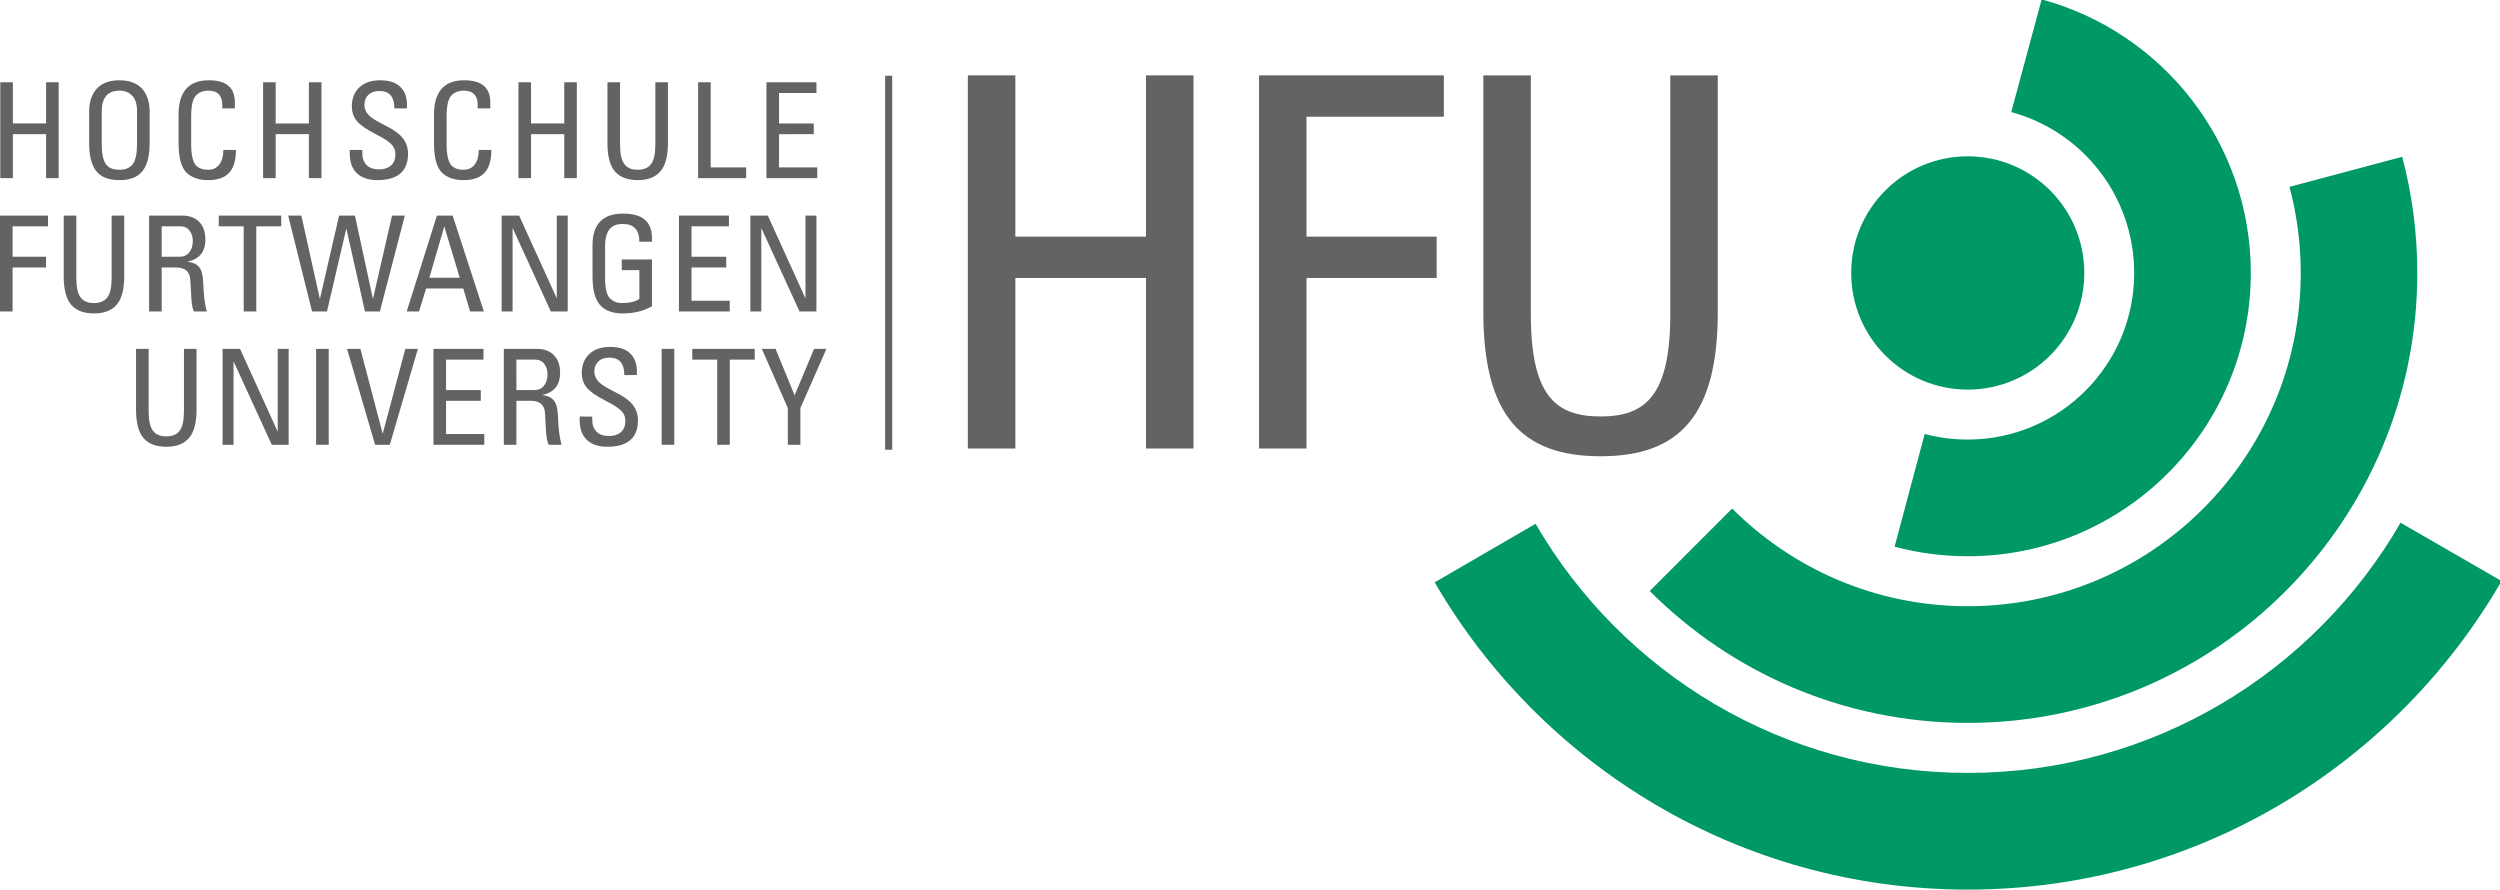 <?xml version="1.0" encoding="UTF-8" standalone="no"?>
<svg
   sodipodi:docname="hfu_logo_vector_4C.svg"
   inkscape:version="1.3 (0e150ed6c4, 2023-07-21)"
   id="svg8"
   version="1.1"
   viewBox="0 0 100 35.584"
   height="35.584mm"
   width="100mm"
   xmlns:inkscape="http://www.inkscape.org/namespaces/inkscape"
   xmlns:sodipodi="http://sodipodi.sourceforge.net/DTD/sodipodi-0.dtd"
   xmlns="http://www.w3.org/2000/svg"
   xmlns:svg="http://www.w3.org/2000/svg"
   xmlns:rdf="http://www.w3.org/1999/02/22-rdf-syntax-ns#"
   xmlns:cc="http://creativecommons.org/ns#"
   xmlns:dc="http://purl.org/dc/elements/1.1/">
  <defs
     id="defs2" />
  <sodipodi:namedview
     fit-margin-bottom="0"
     fit-margin-right="0"
     fit-margin-left="0"
     fit-margin-top="0"
     inkscape:document-rotation="0"
     showborder="false"
     inkscape:window-maximized="1"
     inkscape:window-y="-8"
     inkscape:window-x="1912"
     inkscape:window-height="1057"
     inkscape:window-width="1920"
     showgrid="false"
     inkscape:current-layer="g20"
     inkscape:document-units="mm"
     inkscape:cy="-2.5253814"
     inkscape:cx="239.40615"
     inkscape:zoom="0.98994949"
     inkscape:pageshadow="2"
     inkscape:pageopacity="0.0"
     borderopacity="1.0"
     bordercolor="#666666"
     pagecolor="#ffffff"
     id="base"
     inkscape:showpageshadow="2"
     inkscape:pagecheckerboard="0"
     inkscape:deskcolor="#d1d1d1" />
  <g
     transform="translate(-28.619,-59.226)"
     id="layer1"
     inkscape:groupmode="layer"
     inkscape:label="Ebene 1">
    <g
       id="g18"
       inkscape:label="ink_ext_XXXXXX"
       transform="matrix(0.353,0,0,-0.353,28.619,94.81)">
      <g
         id="g20"
         transform="scale(0.1)">
        <g
           id="g1">
          <path
             d="m 2097.67,698.742 c 0,-73 59.1,-132.172 132.03,-132.172 72.99,0 132.11,59.172 132.11,132.172 0,73.016 -59.12,132.184 -132.11,132.184 -72.93,0 -132.03,-59.168 -132.03,-132.184"
             style="fill:#009865;fill-opacity:1;fill-rule:nonzero;stroke:none"
             id="path22"
             inkscape:connector-curvature="0" />
          <path
             d="M 2834.64,349.652 C 2713.94,140.637 2488.26,0 2229.7,0 1971.83,0 1746.6,139.984 1625.69,348.156 L 1740,414.535 c 98,-168.828 280.62,-282.305 489.7,-282.305 209.63,0 392.64,114.012 490.47,283.477 l 114.47,-66.055"
             style="fill:#009865;fill-opacity:1;fill-rule:nonzero;stroke:none"
             id="path24"
             inkscape:connector-curvature="0" />
          <path
             d="m 2722.01,830.398 c 11.17,-41.98 17.15,-86.14 17.15,-131.656 0,-281.582 -228.07,-509.844 -509.46,-509.844 -140.7,0 -268.08,57.11 -360.31,149.438 l 93.4,93.465 c 68.32,-68.41 162.67,-110.696 266.91,-110.696 208.48,0 377.37,169.055 377.37,377.637 0,33.719 -4.42,66.426 -12.74,97.547 l 127.68,34.109"
             style="fill:#009865;fill-opacity:1;fill-rule:nonzero;stroke:none"
             id="path26"
             inkscape:connector-curvature="0" />
          <path
             d="m 2313.49,1008.69 c 136.54,-36.885 236.99,-161.667 236.99,-309.948 0,-177.273 -143.61,-321.004 -320.78,-321.004 -28.63,0 -56.4,3.789 -82.85,10.84 l 34.12,127.75 c 15.55,-4.152 31.88,-6.363 48.73,-6.363 104.22,0 188.65,84.508 188.65,188.777 0,87.227 -59.06,160.613 -139.33,182.301 l 34.47,127.647"
             style="fill:#009865;fill-opacity:1;fill-rule:nonzero;stroke:none"
             id="path28"
             inkscape:connector-curvature="0" />
          <path
             d="M 0.328,914.836 H 14.594 v -46.66 h 37.637 v 46.66 H 66.492 V 806.18 H 52.23 v 49.836 H 14.594 V 806.18 H 0.328 v 108.656"
             style="fill:#656263;fill-opacity:1;fill-rule:nonzero;stroke:none"
             id="path30"
             inkscape:connector-curvature="0" />
          <path
             d="m 115.289,881.512 v -37.289 c 0,-9.629 1.41,-16.805 4.266,-21.524 2.847,-4.664 8.105,-6.996 15.765,-6.996 6.977,0 12.039,2.156 15.188,6.477 3.187,4.328 4.785,11.867 4.785,22.629 v 37.445 c 0,7.609 -1.781,13.355 -5.375,17.242 -3.586,3.883 -8.477,5.824 -14.668,5.824 -13.312,0 -19.961,-7.937 -19.961,-23.808 z m -14.273,-36.043 v 35.769 c 0,11.36 2.898,20.157 8.711,26.403 5.8,6.293 14.332,9.441 25.593,9.441 11.219,0 19.731,-3.148 25.532,-9.441 5.804,-6.246 8.703,-14.953 8.703,-26.11 v -36.062 c 0,-14.219 -2.735,-24.696 -8.188,-31.434 -5.465,-6.726 -14.07,-10.097 -25.824,-10.097 -12.441,0 -21.32,3.464 -26.633,10.398 -5.258,6.98 -7.894,17.355 -7.894,31.133"
             style="fill:#656263;fill-opacity:1;fill-rule:nonzero;stroke:none"
             id="path32"
             inkscape:connector-curvature="0" />
          <path
             d="m 253.082,838.168 h 14.262 c 0,-11.809 -2.578,-20.465 -7.75,-25.973 -5.117,-5.507 -13.024,-8.257 -23.75,-8.257 -10.668,0 -18.918,2.921 -24.781,8.773 -5.79,5.902 -8.696,16.988 -8.696,33.269 v 32.231 c 0,25.914 11.449,38.871 34.367,38.871 19.61,0 29.418,-8.332 29.418,-24.992 l -0.039,-6.863 h -14.258 l 0.04,3.605 c 0,10.992 -5.278,16.488 -15.825,16.488 -5.797,0 -10.484,-1.843 -14.066,-5.527 -3.586,-3.688 -5.379,-11.816 -5.379,-24.398 v -31.321 c 0,-9.531 1.328,-16.656 3.984,-21.375 2.696,-4.664 7.829,-6.996 15.387,-6.996 5.352,0 9.527,1.985 12.52,5.961 3.043,4.031 4.566,9.535 4.566,16.504"
             style="fill:#656263;fill-opacity:1;fill-rule:nonzero;stroke:none"
             id="path34"
             inkscape:connector-curvature="0" />
          <path
             d="m 298.125,914.836 h 14.258 v -46.66 h 37.64 v 46.66 h 14.262 V 806.18 h -14.262 v 49.836 h -37.64 V 806.18 h -14.258 v 108.656"
             style="fill:#656263;fill-opacity:1;fill-rule:nonzero;stroke:none"
             id="path36"
             inkscape:connector-curvature="0" />
          <path
             d="m 396.273,838.168 14.262,-0.059 0.039,-3.812 c 0,-5.578 1.614,-10.004 4.848,-13.281 3.234,-3.282 8.016,-4.918 14.344,-4.918 5.445,0 9.851,1.468 13.23,4.418 3.391,2.949 5.078,7.257 5.078,12.906 0,4.519 -1.687,8.398 -5.078,11.641 -3.34,3.246 -9.246,6.98 -17.73,11.21 -10.407,5.348 -17.45,10.317 -21.125,14.883 -3.633,4.617 -5.45,10.125 -5.45,16.52 0,8.793 2.817,15.89 8.473,21.297 5.645,5.406 13.551,8.109 23.711,8.109 10.07,0 17.637,-2.461 22.699,-7.375 5.055,-4.914 7.578,-11.672 7.578,-20.273 l -0.039,-4.207 -14.258,-0.063 h 0.036 c 0,13.172 -5.606,19.762 -16.817,19.762 -5.347,0 -9.531,-1.43 -12.57,-4.278 -3.039,-2.851 -4.555,-6.683 -4.555,-11.5 0,-5.062 2.305,-9.535 6.914,-13.414 2.852,-2.461 8.598,-5.847 17.227,-10.175 8.687,-4.325 14.898,-8.723 18.625,-13.196 4.418,-5.304 6.633,-11.476 6.633,-18.504 0,-19.949 -11.625,-29.921 -34.864,-29.921 -9.929,0 -17.605,2.578 -23.07,7.746 -5.406,5.214 -8.105,12.714 -8.105,22.504 l -0.036,3.98"
             style="fill:#656263;fill-opacity:1;fill-rule:nonzero;stroke:none"
             id="path38"
             inkscape:connector-curvature="0" />
          <path
             d="m 542.496,838.168 h 14.266 c 0,-11.809 -2.582,-20.465 -7.746,-25.973 -5.114,-5.507 -13.032,-8.257 -23.75,-8.257 -10.676,0 -18.922,2.921 -24.782,8.773 -5.796,5.902 -8.703,16.988 -8.703,33.269 v 32.231 c 0,25.914 11.457,38.871 34.367,38.871 19.614,0 29.426,-8.332 29.426,-24.992 l -0.043,-6.863 H 541.27 l 0.035,3.605 c 0,10.992 -5.274,16.488 -15.821,16.488 -5.796,0 -10.48,-1.843 -14.066,-5.527 -3.586,-3.688 -5.371,-11.816 -5.371,-24.398 v -31.321 c 0,-9.531 1.32,-16.656 3.976,-21.375 2.704,-4.664 7.829,-6.996 15.391,-6.996 5.352,0 9.524,1.985 12.516,5.961 3.043,4.031 4.566,9.535 4.566,16.504"
             style="fill:#656263;fill-opacity:1;fill-rule:nonzero;stroke:none"
             id="path40"
             inkscape:connector-curvature="0" />
          <path
             d="m 587.473,914.836 h 14.261 v -46.66 h 37.641 v 46.66 h 14.258 V 806.18 h -14.258 v 49.836 H 601.734 V 806.18 h -14.261 v 108.656"
             style="fill:#656263;fill-opacity:1;fill-rule:nonzero;stroke:none"
             id="path42"
             inkscape:connector-curvature="0" />
          <path
             d="m 688.336,914.836 h 14.258 V 844.32 c 0,-10.382 1.601,-17.754 4.793,-22.129 3.195,-4.328 8.199,-6.488 15.031,-6.488 7.023,0 12.133,2.137 15.324,6.414 3.25,4.278 4.86,11.699 4.86,22.278 v 70.441 h 14.273 v -68.914 c 0,-14.906 -2.875,-25.629 -8.633,-32.172 -5.715,-6.543 -14.179,-9.812 -25.383,-9.812 -11.707,0 -20.382,3.269 -26.043,9.812 -5.664,6.543 -8.48,17.266 -8.48,32.172 v 68.914"
             style="fill:#656263;fill-opacity:1;fill-rule:nonzero;stroke:none"
             id="path44"
             inkscape:connector-curvature="0" />
          <path
             d="M 791.063,914.836 H 805.32 V 818.34 h 40.16 v -12.16 h -54.417 v 108.656"
             style="fill:#656263;fill-opacity:1;fill-rule:nonzero;stroke:none"
             id="path46"
             inkscape:connector-curvature="0" />
          <path
             d="m 868.484,806.18 v 108.656 h 56.661 v -12.16 h -42.391 v -34.5 h 39.355 v -12.16 H 882.754 V 818.34 h 43.316 v -12.16 h -57.586"
             style="fill:#656263;fill-opacity:1;fill-rule:nonzero;stroke:none"
             id="path48"
             inkscape:connector-curvature="0" />
          <path
             d="M 0,655.109 V 763.77 H 54.418 V 751.605 H 14.27 v -34.496 h 37.902 v -12.16 H 14.27 v -49.84 H 0"
             style="fill:#656263;fill-opacity:1;fill-rule:nonzero;stroke:none"
             id="path50"
             inkscape:connector-curvature="0" />
          <path
             d="m 72.211,763.77 h 14.254 v -70.52 c 0,-10.379 1.598,-17.754 4.797,-22.121 3.191,-4.332 8.207,-6.496 15.043,-6.496 7.019,0 12.129,2.137 15.328,6.414 3.234,4.277 4.855,11.707 4.855,22.277 v 70.446 h 14.27 v -68.918 c 0,-14.907 -2.891,-25.629 -8.633,-32.168 -5.715,-6.547 -14.172,-9.813 -25.383,-9.813 -11.707,0 -20.394,3.266 -26.047,9.813 -5.656,6.539 -8.484,17.261 -8.484,32.168 v 68.918"
             style="fill:#656263;fill-opacity:1;fill-rule:nonzero;stroke:none"
             id="path52"
             inkscape:connector-curvature="0" />
          <path
             d="m 183.207,717.109 h 20.387 c 4.57,0 8.179,1.641 10.832,4.926 2.691,3.281 4.043,7.653 4.043,13.094 0,4.461 -1.203,8.312 -3.602,11.551 -2.41,3.281 -5.996,4.925 -10.758,4.925 h -20.902 z m -14.262,-62 V 763.77 h 37.387 c 8.313,0 14.777,-2.391 19.395,-7.157 4.671,-4.718 7.007,-11.386 7.007,-19.992 0,-13.91 -6.82,-22.297 -20.468,-25.148 5.875,-0.594 10.238,-2.512 13.101,-5.762 2.903,-3.246 4.531,-8.965 4.875,-17.137 0.446,-14.133 1.805,-25.285 4.071,-33.465 h -14.477 c -1.434,2.168 -2.41,6.891 -2.945,14.184 -0.5,7.277 -0.914,14.488 -1.254,21.629 -0.543,9.351 -5.871,14.027 -15.992,14.027 h -16.438 v -49.84 h -14.262"
             style="fill:#656263;fill-opacity:1;fill-rule:nonzero;stroke:none"
             id="path54"
             inkscape:connector-curvature="0" />
          <path
             d="m 247.883,763.77 h 70.793 V 751.605 H 290.41 v -96.496 h -14.265 v 96.496 h -28.262 v 12.165"
             style="fill:#656263;fill-opacity:1;fill-rule:nonzero;stroke:none"
             id="path56"
             inkscape:connector-curvature="0" />
          <path
             d="m 326.539,763.77 h 14.926 l 21.023,-94.629 h -0.047 l 21.805,94.629 h 17.961 l 20.395,-94.629 h -0.047 l 21.691,94.629 h 14.488 L 430.469,655.109 h -16.895 l -21.203,94.27 h 0.106 L 370.52,655.109 H 353.605 L 326.539,763.77"
             style="fill:#656263;fill-opacity:1;fill-rule:nonzero;stroke:none"
             id="path58"
             inkscape:connector-curvature="0" />
          <path
             d="m 486.484,693.273 v 0.04 h 34.496 v -0.04 l -17.546,58.172 h 0.004 z m -25.621,-38.164 34.211,108.661 h 17.832 l 35.395,-108.661 h -15.59 l -7.813,26.063 v -0.02 h -42.027 v 0.02 l -8.027,-26.063 h -13.981"
             style="fill:#656263;fill-opacity:1;fill-rule:nonzero;stroke:none"
             id="path60"
             inkscape:connector-curvature="0" />
          <path
             d="m 568.43,763.77 h 19.8 l 42.672,-93.821 h -0.004 v 93.821 h 12.415 V 655.109 h -19.149 l -43.34,94.637 h 0.016 V 655.109 H 568.43 V 763.77"
             style="fill:#656263;fill-opacity:1;fill-rule:nonzero;stroke:none"
             id="path62"
             inkscape:connector-curvature="0" />
          <path
             d="m 704.563,701.906 v 12.16 h 34.199 v -53.082 c -9.442,-5.414 -20.481,-8.113 -33.121,-8.113 -11.411,0 -19.965,3.168 -25.676,9.512 -5.707,6.347 -8.555,17.16 -8.555,32.453 v 35.406 c 0,23.848 11.578,35.774 34.742,35.774 21.743,0 32.61,-9.141 32.61,-27.434 v -4.422 h -14.266 c 0,13.391 -6.258,20.094 -18.789,20.094 -7.309,0 -12.492,-2.238 -15.539,-6.711 -2.996,-4.473 -4.492,-10.219 -4.492,-17.242 v -37.293 c 0,-11.695 1.808,-19.367 5.445,-23 3.637,-3.582 8.188,-5.375 13.629,-5.375 8.887,0 15.48,1.59 19.746,4.789 v 32.484 h -19.933"
             style="fill:#656263;fill-opacity:1;fill-rule:nonzero;stroke:none"
             id="path64"
             inkscape:connector-curvature="0" />
          <path
             d="M 769.336,655.109 V 763.77 h 56.648 v -12.165 h -42.39 v -34.496 h 39.355 v -12.16 h -39.355 v -37.672 h 43.308 v -12.168 h -57.566"
             style="fill:#656263;fill-opacity:1;fill-rule:nonzero;stroke:none"
             id="path66"
             inkscape:connector-curvature="0" />
          <path
             d="m 850.25,763.77 h 19.809 l 42.668,-93.821 h -0.012 v 93.821 h 12.414 V 655.109 H 905.98 l -43.328,94.637 h 0.008 V 655.109 H 850.25 V 763.77"
             style="fill:#656263;fill-opacity:1;fill-rule:nonzero;stroke:none"
             id="path68"
             inkscape:connector-curvature="0" />
          <path
             d="m 154.164,612.699 h 14.27 V 542.18 c 0,-10.375 1.593,-17.754 4.785,-22.121 3.203,-4.332 8.211,-6.496 15.035,-6.496 7.027,0 12.133,2.14 15.324,6.421 3.246,4.274 4.879,11.7 4.879,22.27 v 70.445 h 14.246 v -68.918 c 0,-14.902 -2.867,-25.625 -8.625,-32.168 -5.703,-6.543 -14.168,-9.808 -25.379,-9.808 -11.707,0 -20.383,3.265 -26.047,9.808 -5.648,6.543 -8.488,17.266 -8.488,32.168 v 68.918"
             style="fill:#656263;fill-opacity:1;fill-rule:nonzero;stroke:none"
             id="path70"
             inkscape:connector-curvature="0" />
          <path
             d="m 252.219,612.699 h 19.808 l 42.668,-93.82 h -0.011 v 93.82 h 12.418 V 504.047 h -19.153 l -43.324,94.629 h 0.016 v -94.629 h -12.422 v 108.652"
             style="fill:#656263;fill-opacity:1;fill-rule:nonzero;stroke:none"
             id="path72"
             inkscape:connector-curvature="0" />
          <path
             d="m 358.207,612.699 h 14.27 V 504.047 h -14.27 v 108.652"
             style="fill:#656263;fill-opacity:1;fill-rule:nonzero;stroke:none"
             id="path74"
             inkscape:connector-curvature="0" />
          <path
             d="m 433.723,516.371 h -0.094 l 25.644,96.328 h 14.258 L 441.699,504.047 H 425.066 L 393.23,612.699 h 15.153 l 25.34,-96.328"
             style="fill:#656263;fill-opacity:1;fill-rule:nonzero;stroke:none"
             id="path76"
             inkscape:connector-curvature="0" />
          <path
             d="m 491.176,504.047 v 108.652 h 56.66 v -12.164 h -42.387 v -34.496 h 39.352 v -12.16 h -39.352 v -37.668 h 43.313 v -12.164 h -57.586"
             style="fill:#656263;fill-opacity:1;fill-rule:nonzero;stroke:none"
             id="path78"
             inkscape:connector-curvature="0" />
          <path
             d="m 585.141,566.039 h 20.394 c 4.563,0 8.164,1.641 10.82,4.926 2.708,3.289 4.055,7.656 4.055,13.098 0,4.46 -1.207,8.308 -3.609,11.546 -2.399,3.286 -5.981,4.926 -10.742,4.926 h -20.918 z m -14.25,-61.992 v 108.652 h 37.386 c 8.301,0 14.766,-2.386 19.391,-7.152 4.668,-4.723 7.012,-11.383 7.012,-19.996 0,-13.91 -6.832,-22.297 -20.477,-25.149 5.871,-0.589 10.235,-2.507 13.098,-5.761 2.91,-3.246 4.539,-8.965 4.89,-17.137 0.442,-14.129 1.797,-25.285 4.071,-33.457 H 621.77 c -1.418,2.168 -2.407,6.891 -2.946,14.18 -0.496,7.277 -0.91,14.488 -1.246,21.625 -0.547,9.351 -5.875,14.027 -15.992,14.027 h -16.445 v -49.832 h -14.25"
             style="fill:#656263;fill-opacity:1;fill-rule:nonzero;stroke:none"
             id="path80"
             inkscape:connector-curvature="0" />
          <path
             d="m 656.816,536.035 14.254,-0.058 0.039,-3.821 c 0,-5.574 1.625,-10 4.86,-13.281 3.23,-3.281 8.011,-4.914 14.34,-4.914 5.437,0 9.847,1.473 13.238,4.418 3.379,2.953 5.07,7.254 5.07,12.902 0,4.524 -1.691,8.407 -5.078,11.649 -3.34,3.242 -9.254,6.976 -17.734,11.203 -10.41,5.359 -17.453,10.32 -21.133,14.89 -3.625,4.618 -5.449,10.125 -5.449,16.512 0,8.797 2.824,15.899 8.476,21.305 5.653,5.406 13.551,8.105 23.723,8.105 10.062,0 17.621,-2.453 22.683,-7.367 5.059,-4.922 7.583,-11.68 7.583,-20.281 l -0.032,-4.207 -14.258,-0.063 h 0.036 c 0,13.18 -5.614,19.758 -16.836,19.758 -5.328,0 -9.52,-1.426 -12.555,-4.277 -3.039,-2.852 -4.551,-6.676 -4.551,-11.496 0,-5.059 2.301,-9.539 6.914,-13.414 2.848,-2.461 8.586,-5.844 17.235,-10.176 8.683,-4.32 14.886,-8.727 18.621,-13.195 4.418,-5.305 6.625,-11.473 6.625,-18.504 0,-19.946 -11.621,-29.918 -34.864,-29.918 -9.921,0 -17.617,2.578 -23.062,7.738 -5.41,5.215 -8.109,12.723 -8.109,22.512 l -0.036,3.98"
             style="fill:#656263;fill-opacity:1;fill-rule:nonzero;stroke:none"
             id="path82"
             inkscape:connector-curvature="0" />
          <path
             d="m 749.758,612.699 h 14.269 V 504.047 h -14.269 v 108.652"
             style="fill:#656263;fill-opacity:1;fill-rule:nonzero;stroke:none"
             id="path84"
             inkscape:connector-curvature="0" />
          <path
             d="m 784.434,612.699 h 70.793 v -12.164 h -28.27 v -96.488 h -14.254 v 96.488 h -28.269 v 12.164"
             style="fill:#656263;fill-opacity:1;fill-rule:nonzero;stroke:none"
             id="path86"
             inkscape:connector-curvature="0" />
          <path
             d="m 863.266,612.699 h 15.589 l 21.559,-52.629 h -0.027 l 22.078,52.629 h 13.973 L 906.98,545.672 v -41.625 h -14.261 v 41.625 l -29.453,67.027"
             style="fill:#656263;fill-opacity:1;fill-rule:nonzero;stroke:none"
             id="path88"
             inkscape:connector-curvature="0" />
          <path
             d="m 1096.73,499.809 v 422.832 h 53.82 V 739.906 h 148.03 v 182.735 h 53.84 V 499.809 h -53.84 V 693.074 H 1150.55 V 499.809 h -53.82"
             style="fill:#656263;fill-opacity:1;fill-rule:nonzero;stroke:none"
             id="path90"
             inkscape:connector-curvature="0" />
          <path
             d="m 1426.66,499.809 v 422.832 h 209.43 v -46.84 H 1480.48 V 739.906 h 147.46 V 693.074 H 1480.48 V 499.809 h -53.82"
             style="fill:#656263;fill-opacity:1;fill-rule:nonzero;stroke:none"
             id="path92"
             inkscape:connector-curvature="0" />
          <path
             d="m 1680.84,922.641 h 53.82 V 652.094 c 0,-92.539 28.11,-115.949 79.01,-115.949 50.9,0 79,23.41 79,115.949 v 270.547 h 53.83 V 654.426 c 0,-117.129 -43.32,-163.391 -132.83,-163.391 -89.51,0 -132.83,46.262 -132.83,163.391 v 268.215"
             style="fill:#656263;fill-opacity:1;fill-rule:nonzero;stroke:none"
             id="path94"
             inkscape:connector-curvature="0" />
          <path
             d="M 1006.99,922.188 V 498.402"
             style="fill:none;stroke:#656263;stroke-width:8;stroke-linecap:butt;stroke-linejoin:miter;stroke-miterlimit:4;stroke-dasharray:none;stroke-opacity:1"
             id="path96"
             inkscape:connector-curvature="0" />
        </g>
      </g>
    </g>
  </g>
</svg>
